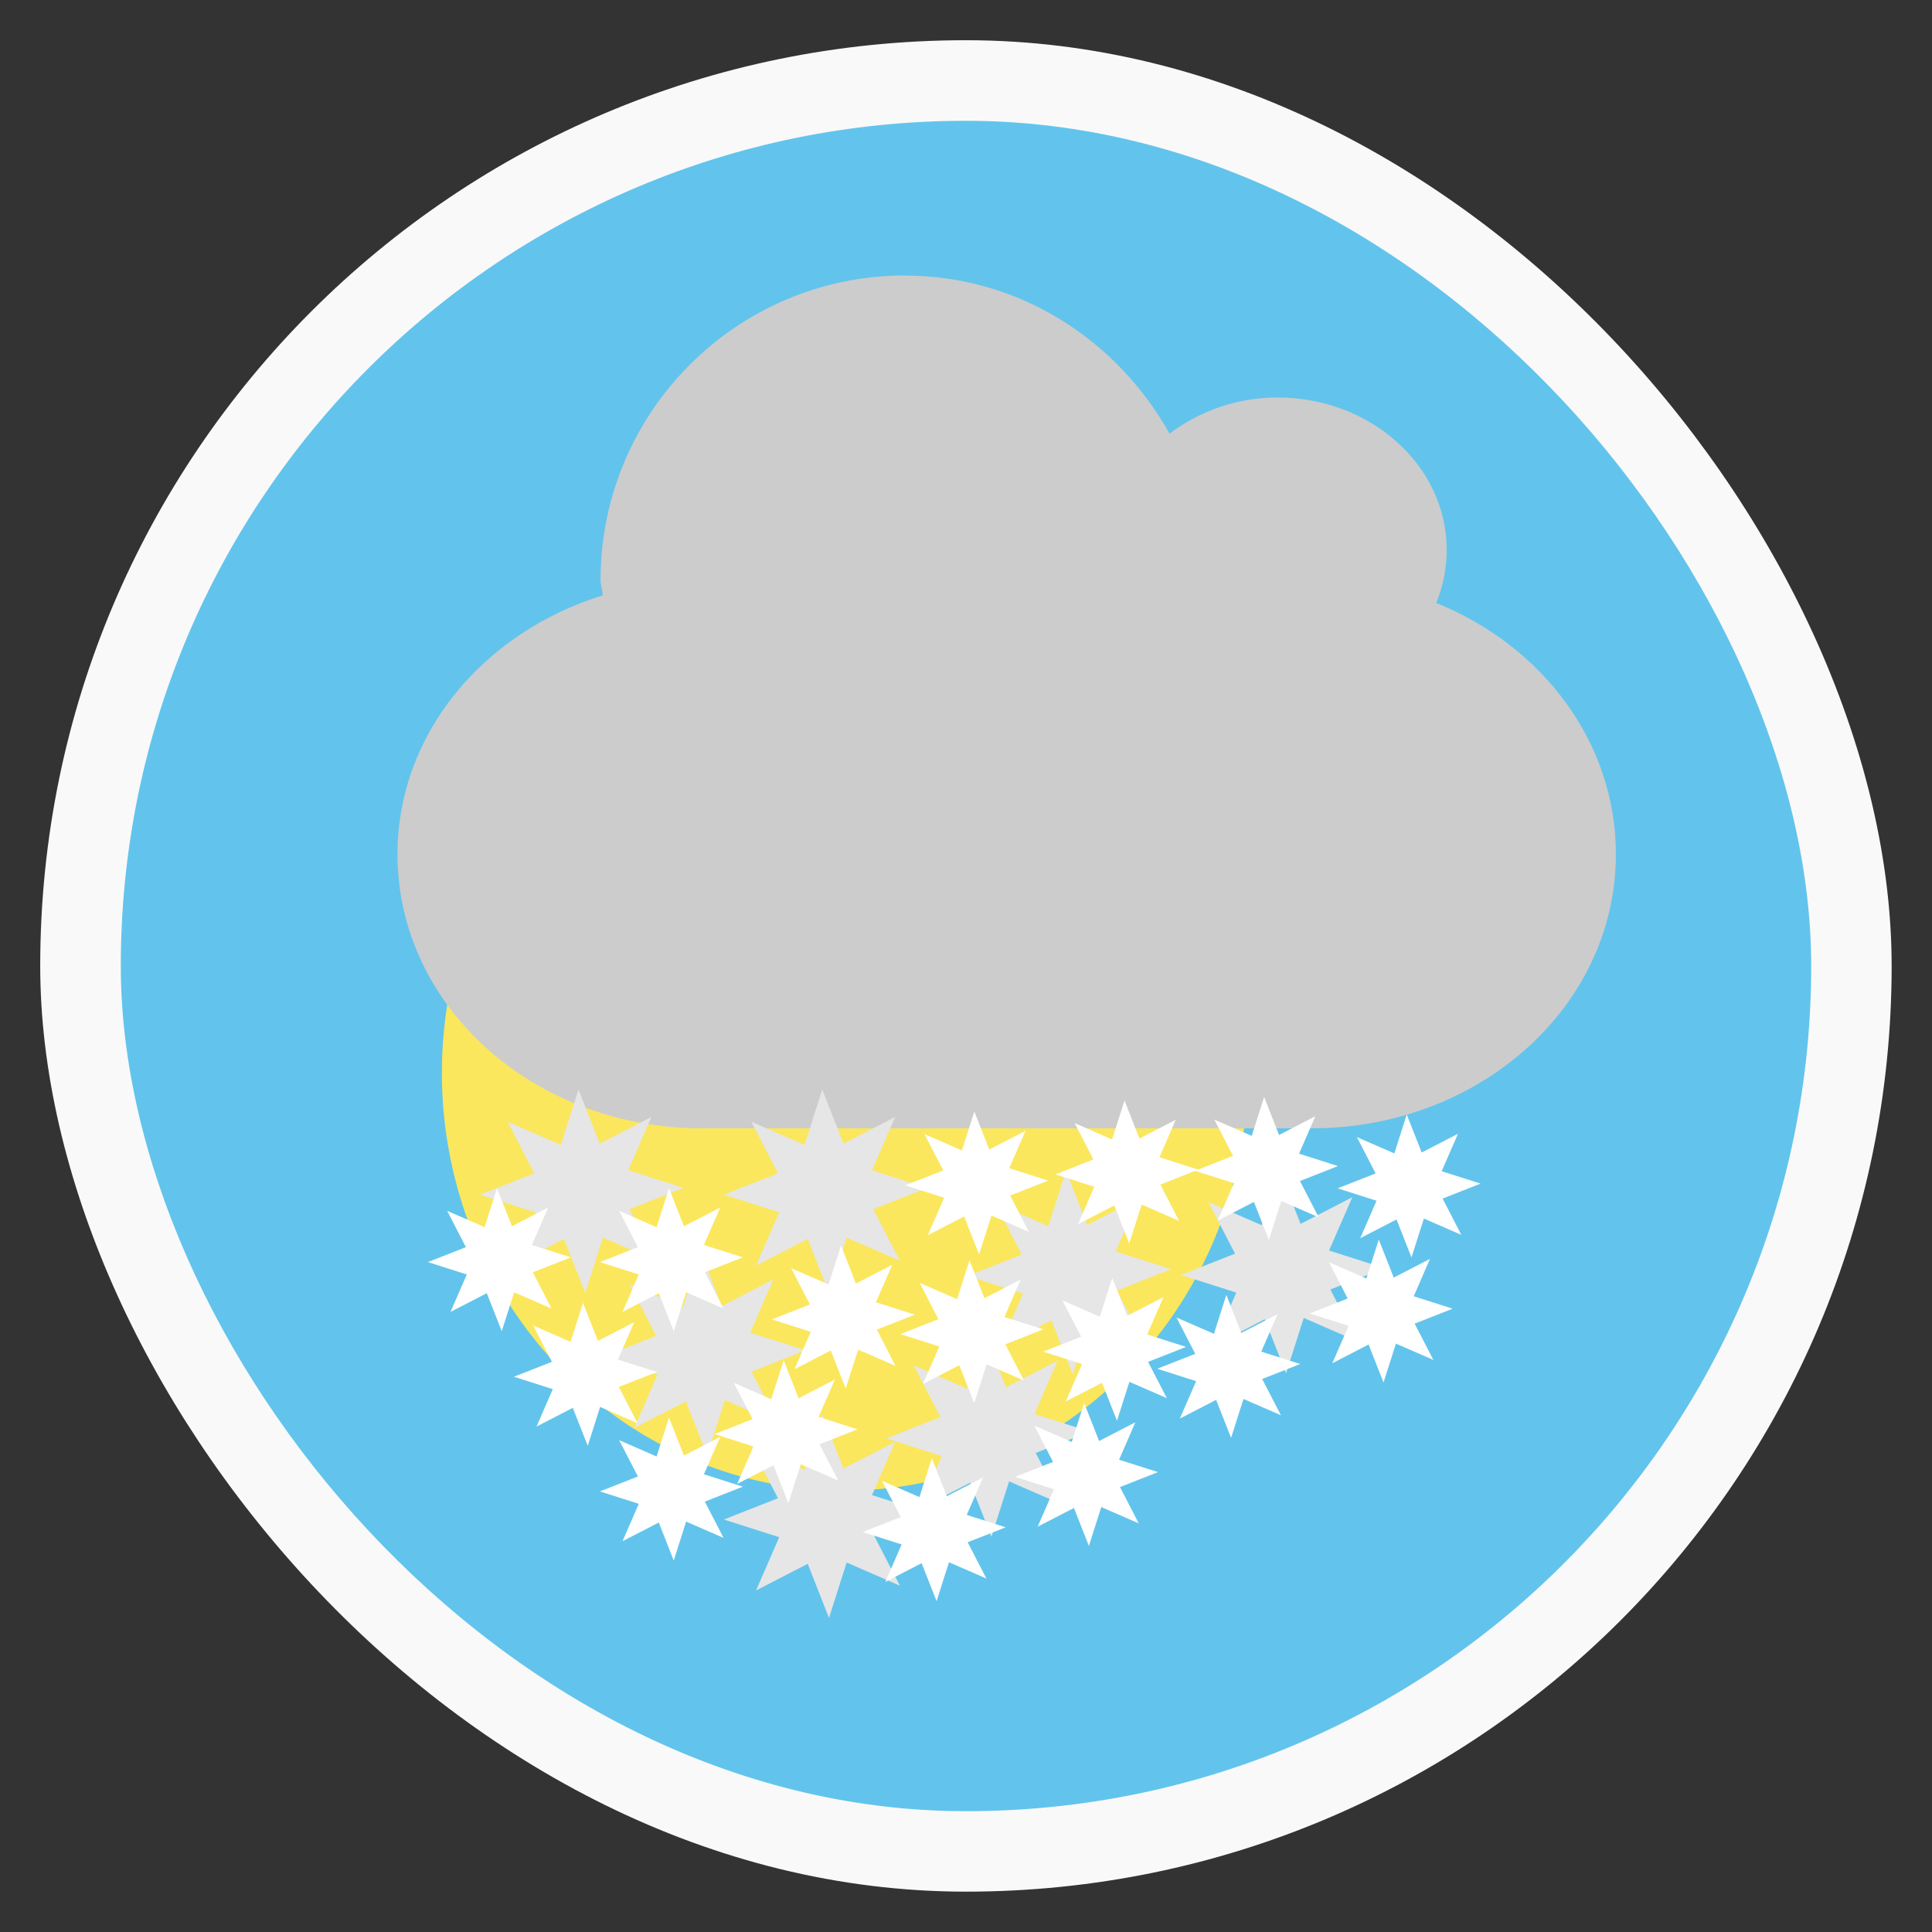 <?xml version="1.0" encoding="UTF-8" standalone="no"?>
<svg
   xmlns:dc="http://purl.org/dc/elements/1.1/"
   xmlns:cc="http://creativecommons.org/ns#"
   xmlns:rdf="http://www.w3.org/1999/02/22-rdf-syntax-ns#"
   xmlns:svg="http://www.w3.org/2000/svg"
   xmlns="http://www.w3.org/2000/svg"
   xmlns:xlink="http://www.w3.org/1999/xlink"
   xmlns:sodipodi="http://sodipodi.sourceforge.net/DTD/sodipodi-0.dtd"
   xmlns:inkscape="http://www.inkscape.org/namespaces/inkscape"
   width="48"
   viewBox="0 0 13.547 13.547"
   height="48"
   id="svg2"
   version="1.1"
   inkscape:version="0.48.5 r10040"
   sodipodi:docname="snowsun-night.svg">
  <rect x="0" y="0" width="13.547" height="13.547" fill="#333333" stroke="none"/>
  <sodipodi:namedview
     pagecolor="#ffffff"
     bordercolor="#666666"
     borderopacity="1"
     objecttolerance="10"
     gridtolerance="10"
     guidetolerance="10"
     inkscape:pageopacity="0"
     inkscape:pageshadow="2"
     inkscape:window-width="1680"
     inkscape:window-height="999"
     id="namedview60"
     showgrid="false"
     inkscape:zoom="13.710704"
     inkscape:cx="9.6800945"
     inkscape:cy="24.938001"
     inkscape:window-x="0"
     inkscape:window-y="25"
     inkscape:window-maximized="1"
     inkscape:current-layer="g38"
     showguides="true"
     inkscape:guide-bbox="true"
     inkscape:snap-bbox="false"
     inkscape:object-paths="false"
     inkscape:snap-nodes="true" />
  <defs
     id="defs4">
    <linearGradient
       id="linearGradient3922">
      <stop
         style="stop-color:#004455;stop-opacity:1;"
         offset="0"
         id="stop3924" />
      <stop
         style="stop-color:#005b72;stop-opacity:1;"
         offset="1"
         id="stop3926" />
    </linearGradient>
    <clipPath
       clipPathUnits="userSpaceOnUse"
       id="clipPath6">
      <rect
         width="20"
         x="1"
         y="1"
         rx="2"
         height="20"
         style="fill:#fff;fill-rule:evenodd"
         id="rect8" />
    </clipPath>
    <clipPath
       clipPathUnits="userSpaceOnUse"
       id="clipPath10">
      <rect
         width="84"
         x="6"
         y="6"
         rx="6"
         height="84"
         style="fill:#fff"
         id="rect12" />
    </clipPath>
    <clipPath
       clipPathUnits="userSpaceOnUse"
       id="clipPath14">
      <path
         d="M 54.1,12.5 12.9,54.7 C -2.7,70.3 23,69 32.3,74.9 36.6,77.7 18.5,81.3 22.2,85 c 3.6,3.7 21.7,7.1 25.3,10.7 3.6,3.7 -7.3,7.6 -3.7,11.3 3.5,3.7 11.9,0.2 13.4,8.6 1.1,6.2 15.4,3.1 21.8,-2.2 4,-3.4 -6.9,-3.4 -3.3,-7.1 9,-9.1 17,-4.1 20.3,-12.5 1.8,-4.5 -13.6,-7.7 -9.5,-10.6 9.8,-6.9 45.8,-10.4 29.2,-27 L 73,12.5 c -5.3,-5 -14,-5 -18.9,0 z m -9.9,64.7 c 0.9,0 30.8,4 19.3,7.1 -4.4,1.2 -24.6,-7.1 -19.3,-7.1 z m 57.2,16.6 c 0,2.1 16.3,3.3 15.4,-0.5 -1.3,-6.4 -13.6,-5.9 -15.4,0.5 z m -69.5,11.1 c 3.7,3.2 9.3,-0.7 11.1,-5.2 -3.6,-4.7 -16.9,0.3 -11.1,5.2 z m 67.5,-6.7 c -4.6,4.2 0.8,8.6 5.3,5.7 1.2,-0.8 -0.1,-4.7 -5.3,-5.7 z"
         id="path16" />
    </clipPath>
    <clipPath
       clipPathUnits="userSpaceOnUse"
       id="clipPath18">
      <rect
         width="96"
         x="-100"
         y="-0"
         height="96"
         style="fill:#fff"
         id="rect20" />
    </clipPath>
    <clipPath
       clipPathUnits="userSpaceOnUse"
       id="clipPath22">
      <path
         d="M 95.311,352.545 L 476.403,352.545 L 476.403,71.423 L 95.311,71.423 L 95.311,352.545 z"
         id="path24" />
    </clipPath>
    <clipPath
       clipPathUnits="userSpaceOnUse"
       id="clipPath26">
      <path
         d="M 93.311,354.545 L 478.511,354.545 L 478.511,69.185 L 93.311,69.185 L 93.311,354.545 z"
         id="path28" />
    </clipPath>
    <clipPath
       clipPathUnits="userSpaceOnUse"
       id="clipPath30">
      <path
         d="M 93.311,69.185 L 478.511,69.185 L 478.511,354.545 L 93.311,354.545 L 93.311,69.185 z"
         id="path32" />
    </clipPath>
    <clipPath
       clipPathUnits="userSpaceOnUse"
       id="clipPath34">
      <path
         d="M 92.311,355.545 L 479.511,355.545 L 479.511,68.185 L 92.311,68.185 L 92.311,355.545 z"
         id="path36" />
    </clipPath>
    <linearGradient
       inkscape:collect="always"
       xlink:href="#linearGradient2251"
       id="linearGradient2258"
       x1="21.5"
       y1="43.467"
       x2="21.5"
       y2="47.533"
       gradientUnits="userSpaceOnUse" />
    <linearGradient
       inkscape:collect="always"
       id="linearGradient2251">
      <stop
         style="stop-color:#729fcf;stop-opacity:1;"
         offset="0"
         id="stop2253" />
      <stop
         style="stop-color:#729fcf;stop-opacity:0;"
         offset="1"
         id="stop2255" />
    </linearGradient>
    <linearGradient
       gradientTransform="matrix(0.13,0,0,0.141,2.415,-32.466)"
       xlink:href="#linearGradient3896"
       id="linearGradient3006"
       x1="5.304"
       gradientUnits="userSpaceOnUse"
       x2="61.748" />
    <linearGradient
       id="linearGradient3896">
      <stop
         offset="0"
         style="stop-color:#5dac12"
         id="stop9" />
      <stop
         offset="1"
         style="stop-color:#76c925"
         id="stop11" />
    </linearGradient>
    <linearGradient
       inkscape:collect="always"
       xlink:href="#linearGradient6963-199-896"
       id="linearGradient6457"
       gradientUnits="userSpaceOnUse"
       gradientTransform="matrix(4.895,-1.309,1.162,4.376,-614.635,-97.404)"
       x1="15.194"
       y1="13.019"
       x2="14.486"
       y2="26.072" />
    <linearGradient
       inkscape:collect="always"
       id="linearGradient6963-199-896">
      <stop
         offset="0"
         id="stop7684"
         style="stop-color:#a2c6ff;stop-opacity:1" />
      <stop
         offset="1"
         id="stop7686"
         style="stop-color:#9f7e42;stop-opacity:1" />
    </linearGradient>
    <linearGradient
       id="linearGradient2911-613-519">
      <stop
         offset="0"
         id="stop7648"
         style="stop-color:#ffffe0;stop-opacity:1;" />
      <stop
         offset="1"
         id="stop7650"
         style="stop-color:#ffe588;stop-opacity:0;" />
    </linearGradient>
    <linearGradient
       id="linearGradient2911-198-956">
      <stop
         offset="0"
         id="stop7654"
         style="stop-color:#ffffe0;stop-opacity:1;" />
      <stop
         offset="1"
         id="stop7656"
         style="stop-color:#ffe588;stop-opacity:0;" />
    </linearGradient>
    <linearGradient
       id="linearGradient2911-977-39">
      <stop
         offset="0"
         id="stop7660"
         style="stop-color:#ffffe0;stop-opacity:1;" />
      <stop
         offset="1"
         id="stop7662"
         style="stop-color:#ffe588;stop-opacity:0;" />
    </linearGradient>
    <linearGradient
       inkscape:collect="always"
       xlink:href="#linearGradient2782-839-396"
       id="linearGradient7090"
       gradientUnits="userSpaceOnUse"
       gradientTransform="matrix(4.904,0,0,4.382,-363.571,-134.916)"
       x1="20"
       y1="13.577"
       x2="17.27"
       y2="32.699" />
    <linearGradient
       inkscape:collect="always"
       id="linearGradient2782-839-396">
      <stop
         offset="0"
         id="stop7582"
         style="stop-color:#8dc5ff;stop-opacity:1" />
      <stop
         offset="1"
         id="stop7584"
         style="stop-color:#f2c600;stop-opacity:1" />
    </linearGradient>
    <linearGradient
       inkscape:collect="always"
       xlink:href="#linearGradient6963-199-896-0"
       id="linearGradient6457-9"
       gradientUnits="userSpaceOnUse"
       gradientTransform="matrix(4.895,-1.309,1.162,4.376,-614.635,-97.404)"
       x1="15.194"
       y1="13.019"
       x2="14.486"
       y2="26.072" />
    <linearGradient
       inkscape:collect="always"
       id="linearGradient6963-199-896-0">
      <stop
         offset="0"
         id="stop7684-1"
         style="stop-color:#a2c6ff;stop-opacity:1" />
      <stop
         offset="1"
         id="stop7686-7"
         style="stop-color:#9f7e42;stop-opacity:1" />
    </linearGradient>
  </defs>
  <g
     style="fill-rule:evenodd"
     id="g38">
    <rect
       width="12.982"
       x="0.282"
       y="0.282"
       rx="6.491"
       height="12.982"
       style="fill:#f9f9f9;fill-opacity:1;fill-rule:evenodd;stroke:none"
       id="rect42-4" />
    <rect
       width="11.853"
       x="0.847"
       y="0.847"
       rx="5.927"
       height="11.853"
       style="fill:#62c4ec;fill-opacity:1;stroke:none"
       id="rect42" />
    <path
       sodipodi:type="arc"
       style="fill:#fae75d;fill-opacity:1;fill-rule:evenodd;stroke:none"
       id="path3941"
       sodipodi:cx="-12.551146"
       sodipodi:cy="30.94105"
       sodipodi:rx="12.020815"
       sodipodi:ry="12.462757"
       d="m -0.53,30.941 a 12.021,12.463 0 1 1 -24.042,0 12.021,12.463 0 1 1 24.042,0 z"
       transform="matrix(0.235,0,0,0.235,8.873,0.252)" />
    <g
       transform="matrix(1.009,0,0,1.009,11.95,11.405)"
       id="g18"
       style="fill:#cccccc">
      <path
         inkscape:connector-curvature="0"
         style="fill:#cccccc;fill-rule:evenodd"
         d="m -5.553,-9.388 c 0.794,0 1.475,0.45 1.837,1.098 0.204,-0.153 0.464,-0.251 0.75,-0.251 0.649,0 1.176,0.474 1.176,1.058 0,0.131 -0.025,0.254 -0.073,0.37 0.738,0.297 1.249,0.969 1.249,1.746 0,1.055 -0.944,1.905 -2.117,1.905 h -4.233 c -1.173,0 -2.117,-0.85 -2.117,-1.905 0,-0.836 0.596,-1.541 1.426,-1.799 0,-0.036 -0.015,-0.069 -0.015,-0.106 0,-1.168 0.948,-2.117 2.117,-2.117 z"
         id="path22" />
    </g>
    <g
       transform="matrix(0.115,0,0,0.115,3.921,3.89)"
       id="layer1" />
    <g
       id="g3389"
       style="fill:#f9f9f9;stroke:#f9f9f9;stroke-linejoin:round"
       transform="matrix(0.936,0.018,-0.018,0.936,0.588,0.392)">
      <g
         id="g3393"
         style="fill-opacity:0;stroke-width:0.589" />
    </g>
    <path
       sodipodi:type="star"
       style="fill:#e6e6e6;fill-opacity:1"
       id="path4939"
       sodipodi:sides="8"
       sodipodi:cx="27.540163"
       sodipodi:cy="31.032372"
       sodipodi:r1="3.3203781"
       sodipodi:r2="1.6601892"
       sodipodi:arg1="0.75244307"
       sodipodi:arg2="1.1451421"
       inkscape:flatsided="false"
       inkscape:rounded="0"
       inkscape:randomized="0"
       d="m 29.964,33.302 -1.738,-0.757 -0.576,1.807 -0.694,-1.765 -1.685,0.87 0.757,-1.738 -1.807,-0.576 1.765,-0.694 -0.87,-1.685 1.738,0.757 0.576,-1.807 0.694,1.765 1.685,-0.87 -0.757,1.738 1.807,0.576 -1.765,0.694 z"
       transform="matrix(0.215,0,0,0.215,-1.841,1.681)" />
    <path
       sodipodi:type="star"
       style="fill:#e6e6e6;fill-opacity:1;fill-rule:evenodd"
       id="path4939-2"
       sodipodi:sides="8"
       sodipodi:cx="27.540163"
       sodipodi:cy="31.032372"
       sodipodi:r1="3.3203781"
       sodipodi:r2="1.6601892"
       sodipodi:arg1="0.75244307"
       sodipodi:arg2="1.1451421"
       inkscape:flatsided="false"
       inkscape:rounded="0"
       inkscape:randomized="0"
       d="m 29.964,33.302 -1.738,-0.757 -0.576,1.807 -0.694,-1.765 -1.685,0.87 0.757,-1.738 -1.807,-0.576 1.765,-0.694 -0.87,-1.685 1.738,0.757 0.576,-1.807 0.694,1.765 1.685,-0.87 -0.757,1.738 1.807,0.576 -1.765,0.694 z"
       transform="matrix(0.215,0,0,0.215,1.577,2.251)" />
    <path
       sodipodi:type="star"
       style="fill:#e6e6e6;fill-opacity:1;fill-rule:evenodd"
       id="path4939-9"
       sodipodi:sides="8"
       sodipodi:cx="27.540163"
       sodipodi:cy="31.032372"
       sodipodi:r1="3.3203781"
       sodipodi:r2="1.6601892"
       sodipodi:arg1="0.75244307"
       sodipodi:arg2="1.1451421"
       inkscape:flatsided="false"
       inkscape:rounded="0"
       inkscape:randomized="0"
       d="m 29.964,33.302 -1.738,-0.757 -0.576,1.807 -0.694,-1.765 -1.685,0.87 0.757,-1.738 -1.807,-0.576 1.765,-0.694 -0.87,-1.685 1.738,0.757 0.576,-1.807 0.694,1.765 1.685,-0.87 -0.757,1.738 1.807,0.576 -1.765,0.694 z"
       transform="matrix(0.215,0,0,0.215,-0.132,1.681)" />
    <path
       sodipodi:type="star"
       style="fill:#e6e6e6;fill-opacity:1;fill-rule:evenodd"
       id="path4939-5"
       sodipodi:sides="8"
       sodipodi:cx="27.540163"
       sodipodi:cy="31.032372"
       sodipodi:r1="3.3203781"
       sodipodi:r2="1.6601892"
       sodipodi:arg1="0.75244307"
       sodipodi:arg2="1.1451421"
       inkscape:flatsided="false"
       inkscape:rounded="0"
       inkscape:randomized="0"
       d="m 29.964,33.302 -1.738,-0.757 -0.576,1.807 -0.694,-1.765 -1.685,0.87 0.757,-1.738 -1.807,-0.576 1.765,-0.694 -0.87,-1.685 1.738,0.757 0.576,-1.807 0.694,1.765 1.685,-0.87 -0.757,1.738 1.807,0.576 -1.765,0.694 z"
       transform="matrix(0.215,0,0,0.215,-0.132,3.959)" />
    <path
       sodipodi:type="star"
       style="fill:#e6e6e6;fill-opacity:1;fill-rule:evenodd"
       id="path4939-1"
       sodipodi:sides="8"
       sodipodi:cx="27.540163"
       sodipodi:cy="31.032372"
       sodipodi:r1="3.3203781"
       sodipodi:r2="1.6601892"
       sodipodi:arg1="0.75244307"
       sodipodi:arg2="1.1451421"
       inkscape:flatsided="false"
       inkscape:rounded="0"
       inkscape:randomized="0"
       d="m 29.964,33.302 -1.738,-0.757 -0.576,1.807 -0.694,-1.765 -1.685,0.87 0.757,-1.738 -1.807,-0.576 1.765,-0.694 -0.87,-1.685 1.738,0.757 0.576,-1.807 0.694,1.765 1.685,-0.87 -0.757,1.738 1.807,0.576 -1.765,0.694 z"
       transform="matrix(0.215,0,0,0.215,1.007,3.39)" />
    <path
       sodipodi:type="star"
       style="fill:#e6e6e6;fill-opacity:1;fill-rule:evenodd"
       id="path4939-8"
       sodipodi:sides="8"
       sodipodi:cx="27.540163"
       sodipodi:cy="31.032372"
       sodipodi:r1="3.3203781"
       sodipodi:r2="1.6601892"
       sodipodi:arg1="0.75244307"
       sodipodi:arg2="1.1451421"
       inkscape:flatsided="false"
       inkscape:rounded="0"
       inkscape:randomized="0"
       d="m 29.964,33.302 -1.738,-0.757 -0.576,1.807 -0.694,-1.765 -1.685,0.87 0.757,-1.738 -1.807,-0.576 1.765,-0.694 -0.87,-1.685 1.738,0.757 0.576,-1.807 0.694,1.765 1.685,-0.87 -0.757,1.738 1.807,0.576 -1.765,0.694 z"
       transform="matrix(0.215,0,0,0.215,-0.986,2.82)" />
    <path
       sodipodi:type="star"
       style="fill:#ffffff;fill-opacity:1;fill-rule:evenodd"
       id="path4939-3"
       sodipodi:sides="8"
       sodipodi:cx="27.540163"
       sodipodi:cy="31.032372"
       sodipodi:r1="3.3203781"
       sodipodi:r2="1.6601892"
       sodipodi:arg1="0.75244307"
       sodipodi:arg2="1.1451421"
       inkscape:flatsided="false"
       inkscape:rounded="0"
       inkscape:randomized="0"
       d="m 29.964,33.302 -1.738,-0.757 -0.576,1.807 -0.694,-1.765 -1.685,0.87 0.757,-1.738 -1.807,-0.576 1.765,-0.694 -0.87,-1.685 1.738,0.757 0.576,-1.807 0.694,1.765 1.685,-0.87 -0.757,1.738 1.807,0.576 -1.765,0.694 z"
       transform="matrix(0.151,0,0,0.151,-0.657,4.147)" />
    <path
       sodipodi:type="star"
       style="fill:#ffffff;fill-opacity:1;fill-rule:evenodd"
       id="path4939-2-0"
       sodipodi:sides="8"
       sodipodi:cx="27.540163"
       sodipodi:cy="31.032372"
       sodipodi:r1="3.3203781"
       sodipodi:r2="1.6601892"
       sodipodi:arg1="0.75244307"
       sodipodi:arg2="1.1451421"
       inkscape:flatsided="false"
       inkscape:rounded="0"
       inkscape:randomized="0"
       d="m 29.964,33.302 -1.738,-0.757 -0.576,1.807 -0.694,-1.765 -1.685,0.87 0.757,-1.738 -1.807,-0.576 1.765,-0.694 -0.87,-1.685 1.738,0.757 0.576,-1.807 0.694,1.765 1.685,-0.87 -0.757,1.738 1.807,0.576 -1.765,0.694 z"
       transform="matrix(0.151,0,0,0.151,1.755,4.549)" />
    <path
       sodipodi:type="star"
       style="fill:#ffffff;fill-opacity:1;fill-rule:evenodd"
       id="path4939-9-5"
       sodipodi:sides="8"
       sodipodi:cx="27.540163"
       sodipodi:cy="31.032372"
       sodipodi:r1="3.3203781"
       sodipodi:r2="1.6601892"
       sodipodi:arg1="0.75244307"
       sodipodi:arg2="1.1451421"
       inkscape:flatsided="false"
       inkscape:rounded="0"
       inkscape:randomized="0"
       d="m 29.964,33.302 -1.738,-0.757 -0.576,1.807 -0.694,-1.765 -1.685,0.87 0.757,-1.738 -1.807,-0.576 1.765,-0.694 -0.87,-1.685 1.738,0.757 0.576,-1.807 0.694,1.765 1.685,-0.87 -0.757,1.738 1.807,0.576 -1.765,0.694 z"
       transform="matrix(0.151,0,0,0.151,0.549,4.147)" />
    <path
       sodipodi:type="star"
       style="fill:#ffffff;fill-opacity:1;fill-rule:evenodd"
       id="path4939-5-4"
       sodipodi:sides="8"
       sodipodi:cx="27.540163"
       sodipodi:cy="31.032372"
       sodipodi:r1="3.3203781"
       sodipodi:r2="1.6601892"
       sodipodi:arg1="0.75244307"
       sodipodi:arg2="1.1451421"
       inkscape:flatsided="false"
       inkscape:rounded="0"
       inkscape:randomized="0"
       d="m 29.964,33.302 -1.738,-0.757 -0.576,1.807 -0.694,-1.765 -1.685,0.87 0.757,-1.738 -1.807,-0.576 1.765,-0.694 -0.87,-1.685 1.738,0.757 0.576,-1.807 0.694,1.765 1.685,-0.87 -0.757,1.738 1.807,0.576 -1.765,0.694 z"
       transform="matrix(0.151,0,0,0.151,0.549,5.755)" />
    <path
       sodipodi:type="star"
       style="fill:#ffffff;fill-opacity:1;fill-rule:evenodd"
       id="path4939-1-5"
       sodipodi:sides="8"
       sodipodi:cx="27.540163"
       sodipodi:cy="31.032372"
       sodipodi:r1="3.3203781"
       sodipodi:r2="1.6601892"
       sodipodi:arg1="0.75244307"
       sodipodi:arg2="1.1451421"
       inkscape:flatsided="false"
       inkscape:rounded="0"
       inkscape:randomized="0"
       d="m 29.964,33.302 -1.738,-0.757 -0.576,1.807 -0.694,-1.765 -1.685,0.87 0.757,-1.738 -1.807,-0.576 1.765,-0.694 -0.87,-1.685 1.738,0.757 0.576,-1.807 0.694,1.765 1.685,-0.87 -0.757,1.738 1.807,0.576 -1.765,0.694 z"
       transform="matrix(0.151,0,0,0.151,1.353,5.353)" />
    <path
       sodipodi:type="star"
       style="fill:#ffffff;fill-opacity:1;fill-rule:evenodd"
       id="path4939-8-8"
       sodipodi:sides="8"
       sodipodi:cx="27.540163"
       sodipodi:cy="31.032372"
       sodipodi:r1="3.3203781"
       sodipodi:r2="1.6601892"
       sodipodi:arg1="0.75244307"
       sodipodi:arg2="1.1451421"
       inkscape:flatsided="false"
       inkscape:rounded="0"
       inkscape:randomized="0"
       d="m 29.964,33.302 -1.738,-0.757 -0.576,1.807 -0.694,-1.765 -1.685,0.87 0.757,-1.738 -1.807,-0.576 1.765,-0.694 -0.87,-1.685 1.738,0.757 0.576,-1.807 0.694,1.765 1.685,-0.87 -0.757,1.738 1.807,0.576 -1.765,0.694 z"
       transform="matrix(0.151,0,0,0.151,-0.054,4.951)" />
    <path
       sodipodi:type="star"
       style="fill:#ffffff;fill-opacity:1;fill-rule:evenodd"
       id="path4939-2-0-1"
       sodipodi:sides="8"
       sodipodi:cx="27.540163"
       sodipodi:cy="31.032372"
       sodipodi:r1="3.3203781"
       sodipodi:r2="1.6601892"
       sodipodi:arg1="0.75244307"
       sodipodi:arg2="1.1451421"
       inkscape:flatsided="false"
       inkscape:rounded="0"
       inkscape:randomized="0"
       d="m 29.964,33.302 -1.738,-0.757 -0.576,1.807 -0.694,-1.765 -1.685,0.87 0.757,-1.738 -1.807,-0.576 1.765,-0.694 -0.87,-1.685 1.738,0.757 0.576,-1.807 0.694,1.765 1.685,-0.87 -0.757,1.738 1.807,0.576 -1.765,0.694 z"
       transform="matrix(0.151,0,0,0.151,3.657,4.775)" />
    <path
       sodipodi:type="star"
       style="fill:#ffffff;fill-opacity:1;fill-rule:evenodd"
       id="path4939-9-5-9"
       sodipodi:sides="8"
       sodipodi:cx="27.540163"
       sodipodi:cy="31.032372"
       sodipodi:r1="3.3203781"
       sodipodi:r2="1.6601892"
       sodipodi:arg1="0.75244307"
       sodipodi:arg2="1.1451421"
       inkscape:flatsided="false"
       inkscape:rounded="0"
       inkscape:randomized="0"
       d="m 29.964,33.302 -1.738,-0.757 -0.576,1.807 -0.694,-1.765 -1.685,0.87 0.757,-1.738 -1.807,-0.576 1.765,-0.694 -0.87,-1.685 1.738,0.757 0.576,-1.807 0.694,1.765 1.685,-0.87 -0.757,1.738 1.807,0.576 -1.765,0.694 z"
       transform="matrix(0.151,0,0,0.151,2.656,4.652)" />
    <path
       sodipodi:type="star"
       style="fill:#ffffff;fill-opacity:1;fill-rule:evenodd"
       id="path4939-5-4-0"
       sodipodi:sides="8"
       sodipodi:cx="27.540163"
       sodipodi:cy="31.032372"
       sodipodi:r1="3.3203781"
       sodipodi:r2="1.6601892"
       sodipodi:arg1="0.75244307"
       sodipodi:arg2="1.1451421"
       inkscape:flatsided="false"
       inkscape:rounded="0"
       inkscape:randomized="0"
       d="m 29.964,33.302 -1.738,-0.757 -0.576,1.807 -0.694,-1.765 -1.685,0.87 0.757,-1.738 -1.807,-0.576 1.765,-0.694 -0.87,-1.685 1.738,0.757 0.576,-1.807 0.694,1.765 1.685,-0.87 -0.757,1.738 1.807,0.576 -1.765,0.694 z"
       transform="matrix(0.151,0,0,0.151,2.392,6.04)" />
    <path
       sodipodi:type="star"
       style="fill:#ffffff;fill-opacity:1;fill-rule:evenodd"
       id="path4939-1-5-0"
       sodipodi:sides="8"
       sodipodi:cx="27.540163"
       sodipodi:cy="31.032372"
       sodipodi:r1="3.3203781"
       sodipodi:r2="1.6601892"
       sodipodi:arg1="0.75244307"
       sodipodi:arg2="1.1451421"
       inkscape:flatsided="false"
       inkscape:rounded="0"
       inkscape:randomized="0"
       d="m 29.964,33.302 -1.738,-0.757 -0.576,1.807 -0.694,-1.765 -1.685,0.87 0.757,-1.738 -1.807,-0.576 1.765,-0.694 -0.87,-1.685 1.738,0.757 0.576,-1.807 0.694,1.765 1.685,-0.87 -0.757,1.738 1.807,0.576 -1.765,0.694 z"
       transform="matrix(0.151,0,0,0.151,3.46,5.653)" />
    <path
       sodipodi:type="star"
       style="fill:#e6e6e6;fill-opacity:1;fill-rule:evenodd"
       id="path4939-1-6"
       sodipodi:sides="8"
       sodipodi:cx="27.540163"
       sodipodi:cy="31.032372"
       sodipodi:r1="3.3203781"
       sodipodi:r2="1.6601892"
       sodipodi:arg1="0.75244307"
       sodipodi:arg2="1.1451421"
       inkscape:flatsided="false"
       inkscape:rounded="0"
       inkscape:randomized="0"
       d="m 29.964,33.302 -1.738,-0.757 -0.576,1.807 -0.694,-1.765 -1.685,0.87 0.757,-1.738 -1.807,-0.576 1.765,-0.694 -0.87,-1.685 1.738,0.757 0.576,-1.807 0.694,1.765 1.685,-0.87 -0.757,1.738 1.807,0.576 -1.765,0.694 z"
       transform="matrix(0.215,0,0,0.215,3.073,2.244)" />
    <path
       sodipodi:type="star"
       style="fill:#ffffff;fill-opacity:1;fill-rule:evenodd"
       id="path4939-2-0-0"
       sodipodi:sides="8"
       sodipodi:cx="27.540163"
       sodipodi:cy="31.032372"
       sodipodi:r1="3.3203781"
       sodipodi:r2="1.6601892"
       sodipodi:arg1="0.75244307"
       sodipodi:arg2="1.1451421"
       inkscape:flatsided="false"
       inkscape:rounded="0"
       inkscape:randomized="0"
       d="m 29.964,33.302 -1.738,-0.757 -0.576,1.807 -0.694,-1.765 -1.685,0.87 0.757,-1.738 -1.807,-0.576 1.765,-0.694 -0.87,-1.685 1.738,0.757 0.576,-1.807 0.694,1.765 1.685,-0.87 -0.757,1.738 1.807,0.576 -1.765,0.694 z"
       transform="matrix(0.151,0,0,0.151,2.69,3.609)" />
    <path
       sodipodi:type="star"
       style="fill:#ffffff;fill-opacity:1;fill-rule:evenodd"
       id="path4939-2-0-1-4"
       sodipodi:sides="8"
       sodipodi:cx="27.540163"
       sodipodi:cy="31.032372"
       sodipodi:r1="3.3203781"
       sodipodi:r2="1.6601892"
       sodipodi:arg1="0.75244307"
       sodipodi:arg2="1.1451421"
       inkscape:flatsided="false"
       inkscape:rounded="0"
       inkscape:randomized="0"
       d="m 29.964,33.302 -1.738,-0.757 -0.576,1.807 -0.694,-1.765 -1.685,0.87 0.757,-1.738 -1.807,-0.576 1.765,-0.694 -0.87,-1.685 1.738,0.757 0.576,-1.807 0.694,1.765 1.685,-0.87 -0.757,1.738 1.807,0.576 -1.765,0.694 z"
       transform="matrix(0.151,0,0,0.151,5.722,3.63)" />
    <path
       sodipodi:type="star"
       style="fill:#ffffff;fill-opacity:1;fill-rule:evenodd"
       id="path4939-9-5-9-7"
       sodipodi:sides="8"
       sodipodi:cx="27.540163"
       sodipodi:cy="31.032372"
       sodipodi:r1="3.3203781"
       sodipodi:r2="1.6601892"
       sodipodi:arg1="0.75244307"
       sodipodi:arg2="1.1451421"
       inkscape:flatsided="false"
       inkscape:rounded="0"
       inkscape:randomized="0"
       d="m 29.964,33.302 -1.738,-0.757 -0.576,1.807 -0.694,-1.765 -1.685,0.87 0.757,-1.738 -1.807,-0.576 1.765,-0.694 -0.87,-1.685 1.738,0.757 0.576,-1.807 0.694,1.765 1.685,-0.87 -0.757,1.738 1.807,0.576 -1.765,0.694 z"
       transform="matrix(0.151,0,0,0.151,4.722,3.507)" />
    <path
       sodipodi:type="star"
       style="fill:#ffffff;fill-opacity:1;fill-rule:evenodd"
       id="path4939-5-4-0-6"
       sodipodi:sides="8"
       sodipodi:cx="27.540163"
       sodipodi:cy="31.032372"
       sodipodi:r1="3.3203781"
       sodipodi:r2="1.6601892"
       sodipodi:arg1="0.75244307"
       sodipodi:arg2="1.1451421"
       inkscape:flatsided="false"
       inkscape:rounded="0"
       inkscape:randomized="0"
       d="m 29.964,33.302 -1.738,-0.757 -0.576,1.807 -0.694,-1.765 -1.685,0.87 0.757,-1.738 -1.807,-0.576 1.765,-0.694 -0.87,-1.685 1.738,0.757 0.576,-1.807 0.694,1.765 1.685,-0.87 -0.757,1.738 1.807,0.576 -1.765,0.694 z"
       transform="matrix(0.151,0,0,0.151,4.457,4.895)" />
    <path
       sodipodi:type="star"
       style="fill:#ffffff;fill-opacity:1;fill-rule:evenodd"
       id="path4939-1-5-0-6"
       sodipodi:sides="8"
       sodipodi:cx="27.540163"
       sodipodi:cy="31.032372"
       sodipodi:r1="3.3203781"
       sodipodi:r2="1.6601892"
       sodipodi:arg1="0.75244307"
       sodipodi:arg2="1.1451421"
       inkscape:flatsided="false"
       inkscape:rounded="0"
       inkscape:randomized="0"
       d="m 29.964,33.302 -1.738,-0.757 -0.576,1.807 -0.694,-1.765 -1.685,0.87 0.757,-1.738 -1.807,-0.576 1.765,-0.694 -0.87,-1.685 1.738,0.757 0.576,-1.807 0.694,1.765 1.685,-0.87 -0.757,1.738 1.807,0.576 -1.765,0.694 z"
       transform="matrix(0.151,0,0,0.151,5.526,4.507)" />
    <path
       sodipodi:type="star"
       style="fill:#ffffff;fill-opacity:1;fill-rule:evenodd"
       id="path4939-2-0-0-9"
       sodipodi:sides="8"
       sodipodi:cx="27.540163"
       sodipodi:cy="31.032372"
       sodipodi:r1="3.3203781"
       sodipodi:r2="1.6601892"
       sodipodi:arg1="0.75244307"
       sodipodi:arg2="1.1451421"
       inkscape:flatsided="false"
       inkscape:rounded="0"
       inkscape:randomized="0"
       d="m 29.964,33.302 -1.738,-0.757 -0.576,1.807 -0.694,-1.765 -1.685,0.87 0.757,-1.738 -1.807,-0.576 1.765,-0.694 -0.87,-1.685 1.738,0.757 0.576,-1.807 0.694,1.765 1.685,-0.87 -0.757,1.738 1.807,0.576 -1.765,0.694 z"
       transform="matrix(0.151,0,0,0.151,3.743,3.532)" />
  </g>
</svg>
